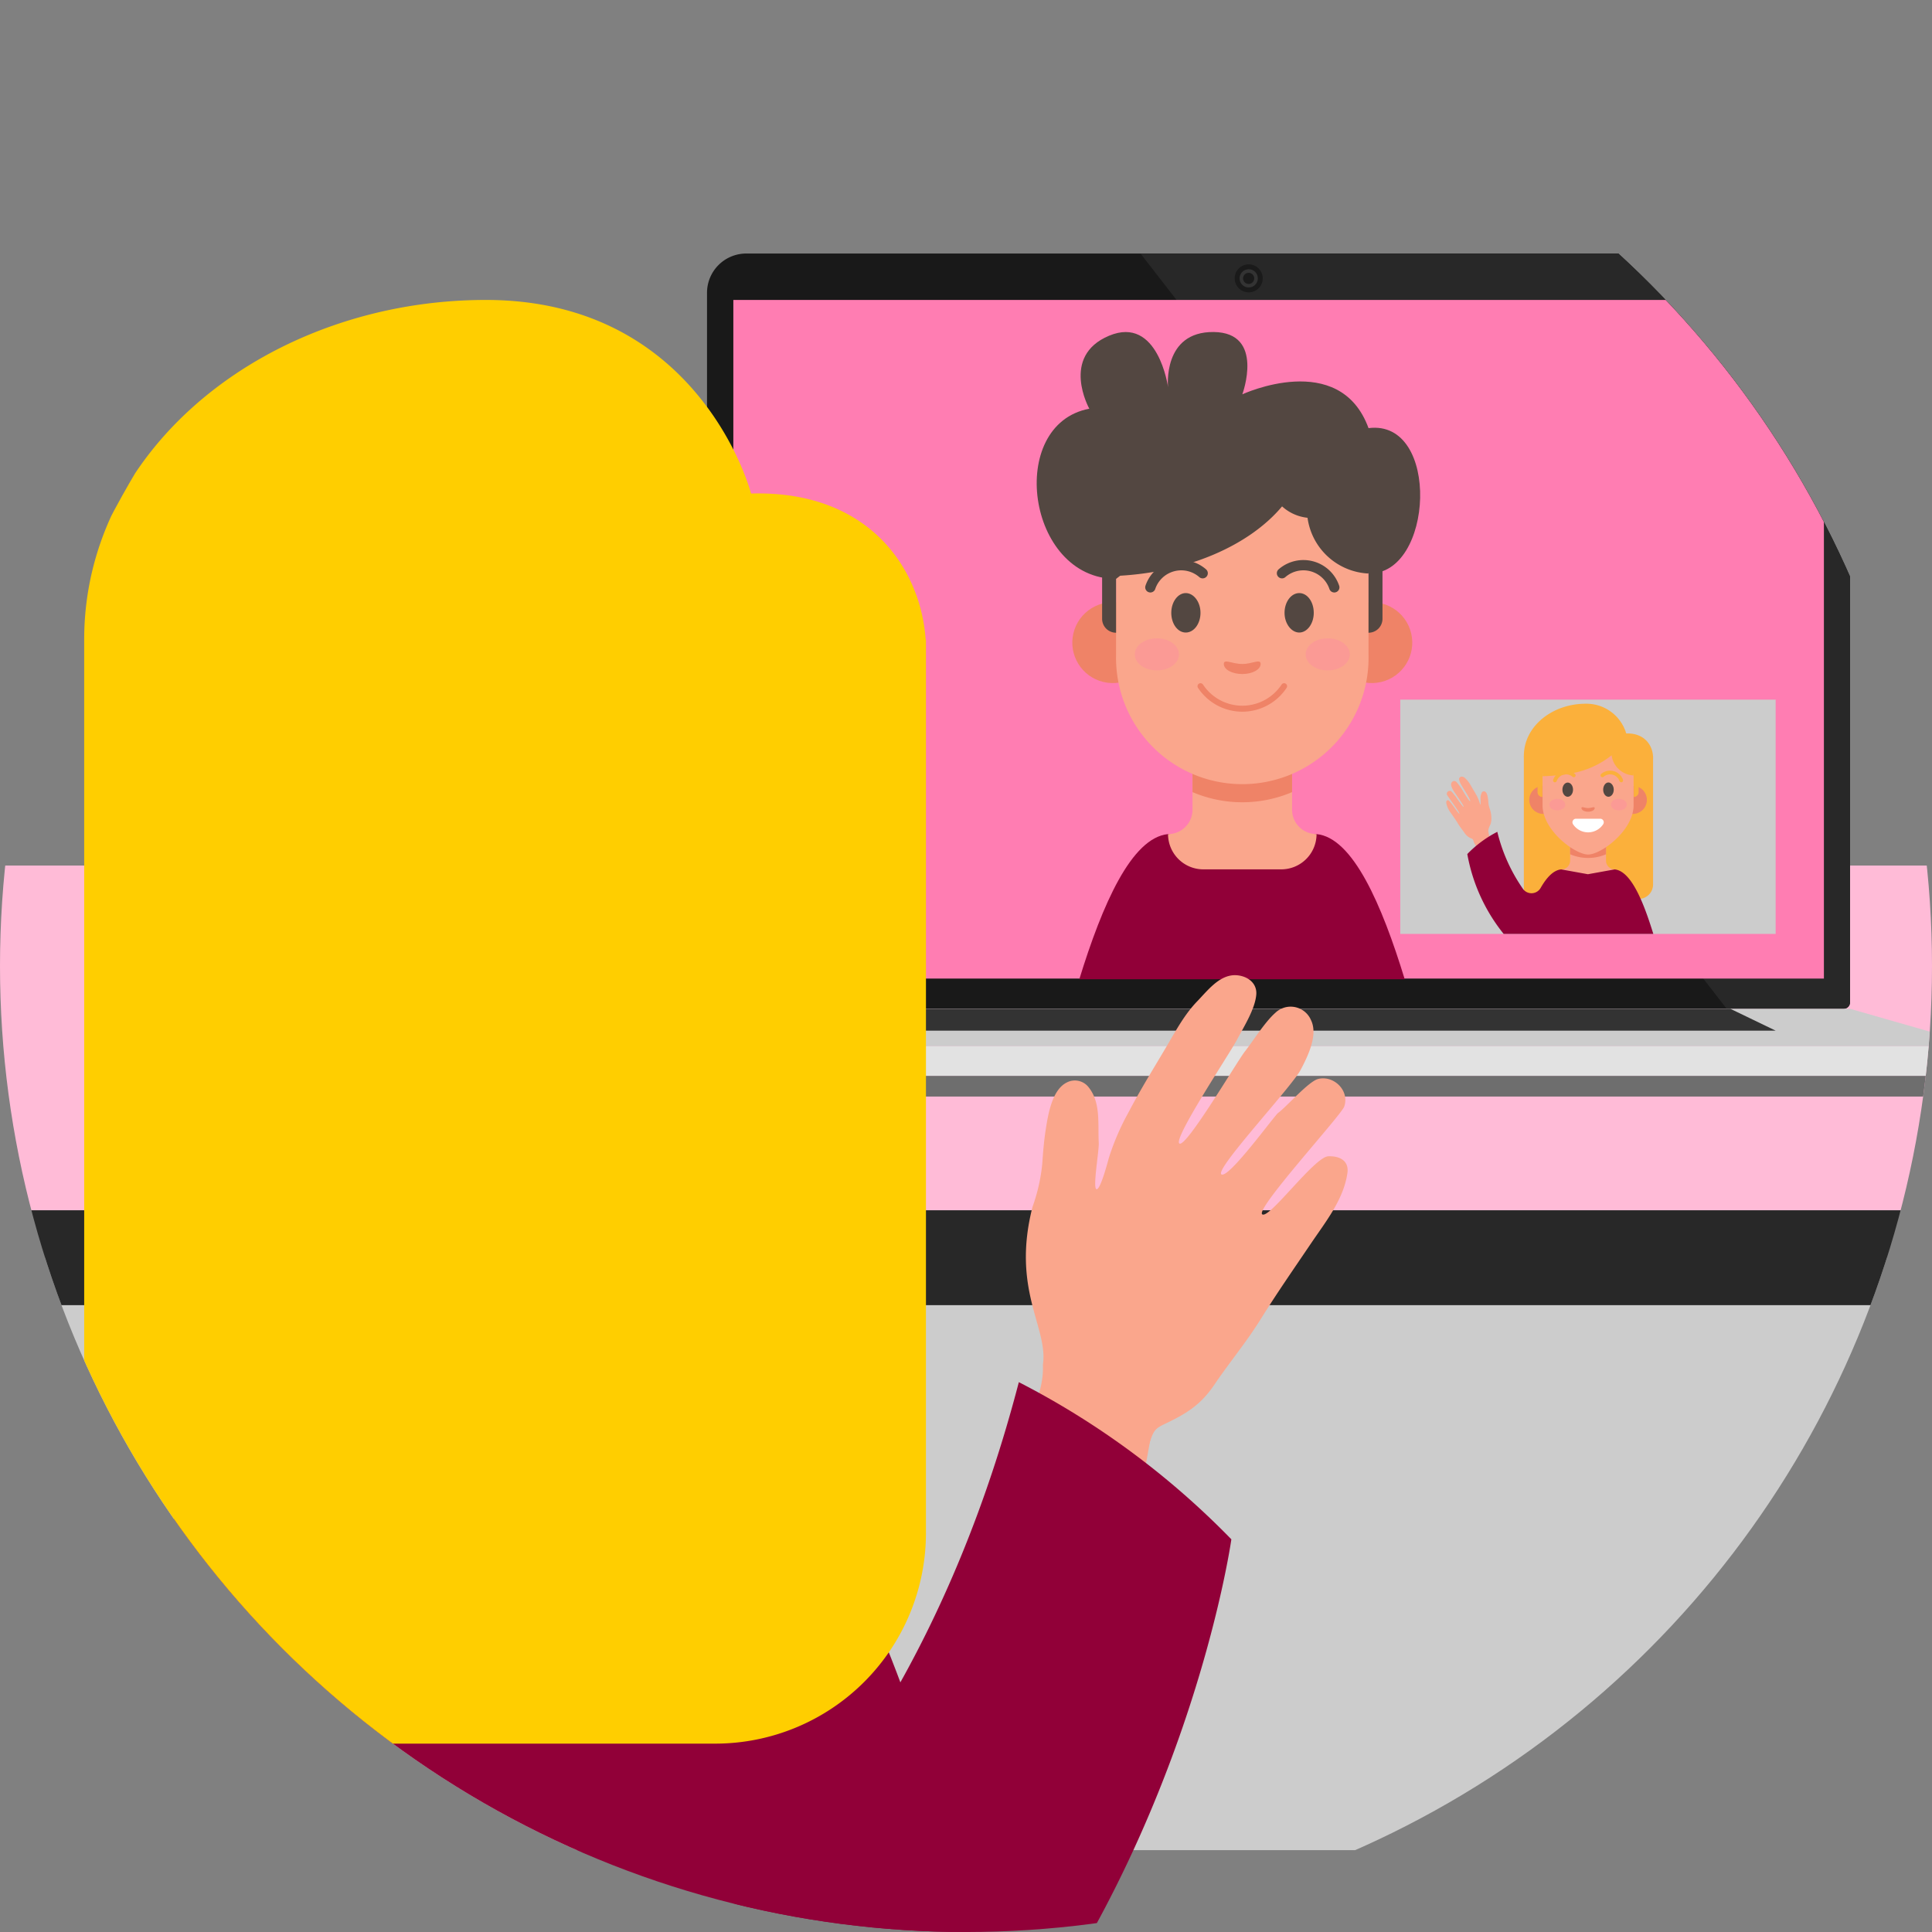 <svg id="Layer_1" data-name="Layer 1" xmlns="http://www.w3.org/2000/svg" xmlns:xlink="http://www.w3.org/1999/xlink" viewBox="0 0 400 400"><rect x="0" y="0" width="400" height="400" fill="#808080" stroke="none"/><defs><style>.cls-1,.cls-15,.cls-17,.cls-23{fill:none;}.cls-2{clip-path:url(#clip-path);}.cls-3{fill:#ccc;}.cls-4{fill:#ffbbd7;}.cls-5{fill:#282828;}.cls-6{fill:#191919;}.cls-7{fill:#e2e2e2;}.cls-8{fill:#6e6e6e;}.cls-9{fill:#333;}.cls-10{fill:#ff7db2;}.cls-11{fill:#910038;}.cls-12{fill:#faa68c;}.cls-13{fill:#ef8367;}.cls-14{fill:#534741;}.cls-15{stroke:#ef8367;stroke-width:1.24px;}.cls-15,.cls-17,.cls-23{stroke-linecap:round;stroke-miterlimit:10;}.cls-16{fill:#ff7bac;opacity:0.3;}.cls-17{stroke:#534741;stroke-width:2.13px;}.cls-18{fill:#1a1a1a;}.cls-19{fill:#ffce00;}.cls-20{clip-path:url(#clip-path-2);}.cls-21{fill:#fbb03b;}.cls-22{fill:#fff;}.cls-23{stroke:#fbb03b;stroke-width:0.77px;}</style><clipPath id="clip-path"><circle class="cls-1" cx="200" cy="200" r="200"/></clipPath><clipPath id="clip-path-2"><rect id="SVGID" class="cls-1" x="289.91" y="144.85" width="77.72" height="48.5"/></clipPath></defs><g class="cls-2"><polygon class="cls-3" points="-47.54 260.39 -47.54 434.63 -4.69 434.63 100.66 383.05 315.12 383.05 420.47 434.63 463.33 434.63 463.33 260.39 -47.54 260.39"/><rect class="cls-4" x="-47.54" y="179.2" width="510.87" height="71.38"/><rect class="cls-5" x="-47.54" y="250.58" width="510.87" height="19.64"/><path class="cls-6" d="M154.55,52.49H374.91A8.13,8.13,0,0,1,383,60.63V207.54a1.31,1.31,0,0,1-1.31,1.31h-234a1.31,1.31,0,0,1-1.31-1.31V60.63A8.13,8.13,0,0,1,154.55,52.49Z"/><path class="cls-5" d="M374.73,52.49H236.13L357.5,208.86h24.2a1.34,1.34,0,0,0,1.34-1.34V60.8A8.31,8.31,0,0,0,374.73,52.49Z"/><rect class="cls-7" x="119.38" y="216.61" width="290.7" height="6.15"/><path class="cls-8" d="M410.08,222.75H119.38a4.28,4.28,0,0,0,4.27,4.28H405.8a4.28,4.28,0,0,0,4.28-4.28Z"/><polygon class="cls-3" points="383.04 208.86 146.42 208.86 119.38 216.6 410.08 216.6 383.04 208.86"/><polygon class="cls-9" points="358.25 208.86 264.73 208.86 171.21 208.86 161.82 213.39 264.73 213.39 367.64 213.39 358.25 208.86"/><rect class="cls-10" x="151.83" y="62.1" width="225.79" height="140.5"/><path class="cls-11" d="M290.83,202.74c-4.74-15.49-10.75-29.33-18.25-30.05l-15.38,2.83-15.36-2.83c-7.57.73-13.61,14.56-18.38,30.05Z"/><path class="cls-12" d="M272.58,172.69a7.31,7.31,0,0,1-7.31,7.3H249.14a7.31,7.31,0,0,1-7.31-7.3,5.06,5.06,0,0,0,5.07-5.06V156.35h20.61v11.28a5,5,0,0,0,1.48,3.58A5.1,5.1,0,0,0,272.58,172.69Z"/><path class="cls-13" d="M267.51,156.35V164a26.33,26.33,0,0,1-20.61,0v-7.64Z"/><circle class="cls-13" cx="230.38" cy="133.05" r="8.37" transform="translate(47.8 326.55) rotate(-76.67)"/><circle class="cls-13" cx="284.02" cy="133.05" r="8.37" transform="translate(-23.02 69.07) rotate(-13.33)"/><path class="cls-12" d="M283.34,119.85V135.7a26.14,26.14,0,1,1-52.27,0V119.85c0-.21,0-.42,0-.61a26.13,26.13,0,0,1,26.13-25.53,26.44,26.44,0,0,1,12.58,3.23,24.39,24.39,0,0,1,2.64,1.67,25.32,25.32,0,0,1,5.87,5.81,25.91,25.91,0,0,1,5,14.32C283.33,119.11,283.34,119.48,283.34,119.85Z"/><path class="cls-14" d="M248.55,126.88c0,2.25-1.36,4.08-3.05,4.08s-3-1.83-3-4.08,1.36-4.09,3-4.09S248.55,124.62,248.55,126.88Z"/><path class="cls-14" d="M272,126.88c0,2.25-1.37,4.08-3,4.08s-3.05-1.83-3.05-4.08,1.36-4.09,3.05-4.09S272,124.62,272,126.88Z"/><path class="cls-15" d="M248.55,142.07a10.37,10.37,0,0,0,17.31,0"/><path class="cls-13" d="M261,137.47c0,1.15-1.71,2.08-3.81,2.08s-3.81-.93-3.81-2.08,1.7,0,3.81,0S261,136.31,261,137.47Z"/><ellipse class="cls-16" cx="239.52" cy="135.48" rx="4.57" ry="3.32"/><ellipse class="cls-16" cx="274.89" cy="135.48" rx="4.57" ry="3.32"/><path class="cls-17" d="M249,118.68a6.75,6.75,0,0,0-10.83,2.92"/><path class="cls-17" d="M265.42,118.68a6.75,6.75,0,0,1,10.83,2.92"/><path class="cls-14" d="M228.18,110.44h2.89V131h0a2.89,2.89,0,0,1-2.89-2.89Z"/><path class="cls-14" d="M286.23,110.44h-2.89V131h0a2.89,2.89,0,0,0,2.89-2.89Z"/><path class="cls-14" d="M278.3,104.42a25.32,25.32,0,0,0-5.87-5.81,24.39,24.39,0,0,0-2.64-1.67,26.44,26.44,0,0,0-12.58-3.23,26.13,26.13,0,0,0-26.13,25.53c14.85-.68,27.6-6.33,34.36-14.4a9.26,9.26,0,0,0,5.27,2.36,13.37,13.37,0,0,0,12.61,11.54A25.91,25.91,0,0,0,278.3,104.42Z"/><path class="cls-14" d="M231.07,119.85c-18.53,0-22.78-32-5.54-35.23,0,0-6.07-10.85,4.09-15.11s12.21,10.64,12.21,10.64-1.19-11.53,9.46-11.41,5.92,12.9,5.92,12.9,20.15-9.36,26.13,7c15-1.92,13.49,30.55,0,30.07l-8.43-13.68-17.74-5.32Z"/><circle class="cls-18" cx="258.53" cy="57.63" r="2.9"/><circle class="cls-9" cx="258.53" cy="57.63" r="1.89"/><path class="cls-18" d="M259.67,57.63a1.15,1.15,0,1,1-1.14-1.14A1.15,1.15,0,0,1,259.67,57.63Z"/><path class="cls-12" d="M307.42,176a4.75,4.75,0,0,0-1.49.53c-.39-1.29-.83-2.58-1.3-3.86l3-1.26c.71,1.5,1.36,3,2,4.58A6.21,6.21,0,0,0,307.42,176Z"/><path class="cls-12" d="M275,239.4c-2.87.12-12.3,13.17-13.68,12s16.44-20.58,17-22.32c1.13-3.42-2.32-6.53-5.46-5.68-2,.56-6.54,5.79-8.22,7-.78.55-10.28,13.72-11.76,12.74s14.48-18,16.43-21.68c1.42-2.73,3.63-7.13,2.13-10.23a4.58,4.58,0,0,0-7.4-1.53c-2.14,1.87-4.58,5.8-6.3,8s-12.18,20-13.56,19.05,10.6-18.88,12-21.62c1.34-2.55,3.68-6.23,3.92-9.23.19-2.57-2.16-4.05-4.59-4-3.19.12-5.51,3.2-7.64,5.41-2.6,2.69-4.38,6-6.27,9.22-2.68,4.55-5.46,9-7.91,13.69a51.42,51.42,0,0,0-4.09,9.44c-.16.53-1.76,6.78-2.59,6.55s.59-8.11.47-9.64c-.19-3.92.43-8.29-2.05-11.41a3.6,3.6,0,0,0-4.53-1.06c-3.09,1.49-3.9,6.66-4.37,9.62-.39,2.43-.58,4.88-.75,7.34a37.07,37.07,0,0,1-2,8.79c-4.43,17.24,3.29,25,2.14,32.72.25,5.44-2.64,10.72-4.61,15.62a.84.84,0,0,0,.57,1.18,1,1,0,0,0,.49.26c3.74.84,6.88,4.51,10.34,6.23s7.39,2.89,10.51,5.11c1.09.77,2.12-1,1-1.8-.2-.14-.41-.26-.62-.4.44-2.73,2.47-4.79,3.49-7.31.44-1.07.74-2.21,1.11-3.3.71-2.1,1.11-2.48,3.14-3.44,4.42-2.1,7.28-3.92,10.06-8,3.11-4.61,6.67-8.86,9.61-13.6,3.34-5.37,6.93-10.52,10.47-15.76,2.94-4.34,6.62-8.94,7.45-14.27C279.41,240.58,277.71,239.3,275,239.4Z"/><path class="cls-11" d="M204.8,434.17c0-47.22-32.57-145.47-64.6-148.56l-36.12,6.64L68,285.61C35.71,288.72,3.1,378.68,3.1,434.17Z"/><path class="cls-19" d="M191.65,132.4c-1.09-15.1-12.11-30.91-36.15-30.22,0,0-10.37-40.08-54.9-40.08S17.43,92.32,17.43,132.4V317.33A43.64,43.64,0,0,0,61.07,361h87a43.64,43.64,0,0,0,43.64-43.64V132.4Z"/><path class="cls-12" d="M224.39,313.28a33.6,33.6,0,0,1,11.07,1.79c1-9.52,4.91-28.08,6.56-37.58l-22.44-4.92c-3,11.34-8.05,31.86-10.17,43.49A44.32,44.32,0,0,1,224.39,313.28Z"/><path class="cls-11" d="M201.64,435.77c44.24-52.62,53.3-117.07,53.3-117.07a169.12,169.12,0,0,0-44-32.54C183.77,390.44,115,429.06,82.65,434.49l.2,1.28Z"/><rect class="cls-3" x="289.91" y="144.85" width="77.72" height="48.5"/><path class="cls-12" d="M299.47,166.43a5.18,5.18,0,0,0,1,2c.49.72,1,1.43,1.44,2.17s.9,1.24,1.33,1.88a3,3,0,0,0,1.38,1.11.62.62,0,0,1,.44.47c.05.15.09.31.15.46a4.84,4.84,0,0,1,.48,1l-.08.06c-.15.11,0,.35.14.25a10.81,10.81,0,0,1,1.45-.71c.48-.24.91-.74,1.42-.86a.15.15,0,0,0,.07,0,.11.11,0,0,0,.08-.16,5.56,5.56,0,0,1-.64-2.16,3.74,3.74,0,0,1,.41-1.16,3.2,3.2,0,0,0,.23-1.06,6,6,0,0,0-.34-2.29,5.06,5.06,0,0,1-.28-1.21c0-.34-.05-.68-.1-1s-.17-1.13-.6-1.33a.5.5,0,0,0-.63.15,2.67,2.67,0,0,0-.28,1.57l0,1c-.07,0-.24-.53-.26-.6a7.94,7.94,0,0,0-.56-1.31c-.34-.64-.73-1.26-1.1-1.88a6.83,6.83,0,0,0-.86-1.28c-.29-.3-.61-.72-1.05-.74a.56.56,0,0,0-.64.55,4.2,4.2,0,0,0,.54,1.27c.2.38,1.94,3,1.77,3.23s-1.75-2.59-2-2.88a10.25,10.25,0,0,0-.87-1.1.63.63,0,0,0-1,.21c-.21.43.09,1,.29,1.41s2.38,3.38,2.23,3.53-1.62-2.09-1.71-2.19c-.27-.28-.73-1-1-1.07a.62.62,0,0,0-.75.78c.08.24,2.74,3.74,2.58,3.92s-2-2.89-2.4-2.79S299.42,166.09,299.47,166.43Z"/><g class="cls-20"><path class="cls-21" d="M315.5,156.49h26.75a0,0,0,0,1,0,0v26.63a3,3,0,0,1-3,3H315.5a0,0,0,0,1,0,0V156.49A0,0,0,0,1,315.5,156.49Z"/><path class="cls-12" d="M334.34,180a46,46,0,0,1-1.76,6.77,3.94,3.94,0,0,1-3.75,2.77h0a4,4,0,0,1-3.78-2.83c-.77-2.65-1.8-6.25-1.8-6.71a1.82,1.82,0,0,0,1.83-1.82v-4.07h7.43v4.07a1.82,1.82,0,0,0,.53,1.29A1.85,1.85,0,0,0,334.34,180Z"/><path class="cls-13" d="M332.51,174.11v2.76a9.46,9.46,0,0,1-7.43,0v-2.76Z"/><path class="cls-13" d="M322.42,165.71a2.9,2.9,0,1,1-2.89-3A3,3,0,0,1,322.42,165.71Z"/><path class="cls-13" d="M335.17,165.71a2.9,2.9,0,1,0,2.89-3A3,3,0,0,0,335.17,165.71Z"/><path class="cls-12" d="M338.22,161v5.72c0,5.2-6.69,10.2-9.42,10.2s-9.43-5-9.43-10.2V161a1.62,1.62,0,0,1,0-.22,9.41,9.41,0,0,1,11.56-8.95,9,9,0,0,1,2.39.92,8.45,8.45,0,0,1,.95.6,8.6,8.6,0,0,1,1.18,1,9,9,0,0,1,.94,1.1,9.38,9.38,0,0,1,1.81,5.16C338.21,160.69,338.22,160.82,338.22,161Z"/><ellipse class="cls-14" cx="324.58" cy="163.49" rx="1.1" ry="1.47"/><path class="cls-14" d="M334.11,163.49c0,.81-.49,1.47-1.1,1.47s-1.09-.66-1.09-1.47S332.41,162,333,162,334.11,162.67,334.11,163.49Z"/><path class="cls-22" d="M326.22,169.51a.74.74,0,0,0-.54,1.14,3.74,3.74,0,0,0,6.24,0,.74.74,0,0,0-.54-1.14Z"/><path class="cls-13" d="M330.17,167.3c0,.42-.62.76-1.37.76s-1.38-.34-1.38-.76.62,0,1.38,0S330.17,166.89,330.17,167.3Z"/><path class="cls-16" d="M324.07,166.59c0,.66-.74,1.19-1.65,1.19s-1.65-.53-1.65-1.19.74-1.2,1.65-1.2S324.07,165.93,324.07,166.59Z"/><path class="cls-16" d="M333.52,166.59c0,.66.74,1.19,1.65,1.19s1.65-.53,1.65-1.19-.74-1.2-1.65-1.2S333.52,165.93,333.52,166.59Z"/><path class="cls-23" d="M325.83,160.53a2.42,2.42,0,0,0-1.59-.59,2.45,2.45,0,0,0-2.31,1.64"/><path class="cls-23" d="M331.76,160.53a2.42,2.42,0,0,1,1.59-.59,2.45,2.45,0,0,1,2.31,1.64"/><path class="cls-21" d="M318.33,157.56h1V165h0a1,1,0,0,1-1-1Z"/><path class="cls-21" d="M339.26,157.56h-1V165h0a1,1,0,0,0,1-1Z"/><path class="cls-21" d="M336.4,155.39a9,9,0,0,0-.94-1.1,8.6,8.6,0,0,0-1.18-1,8.45,8.45,0,0,0-.95-.6,9,9,0,0,0-2.39-.92,9.41,9.41,0,0,0-11.56,8.95c5.35-.24,9.73-.79,14.29-4.34a4.79,4.79,0,0,0,4.54,4.16A9.38,9.38,0,0,0,336.4,155.39Z"/><path class="cls-21" d="M336.69,151.85a8.59,8.59,0,0,0-8.43-6.15c-6.83,0-12.76,4.64-12.76,10.79s9.88,4.15,18.21-2.21l1.35,1.2s1.42,5.07,4.3,5.07C343.49,160.55,343.68,151.65,336.69,151.85Z"/></g><path class="cls-11" d="M342.3,193.35c-1.88-6.09-4.47-13-8-13.35l-5.54,1-5.54-1c-1.6.16-3,1.66-4.24,3.82a2.18,2.18,0,0,1-3.65.24A35.12,35.12,0,0,1,310,172.22a23.87,23.87,0,0,0-6.21,4.6,36.59,36.59,0,0,0,7.52,16.53h31Z"/></g></svg>
